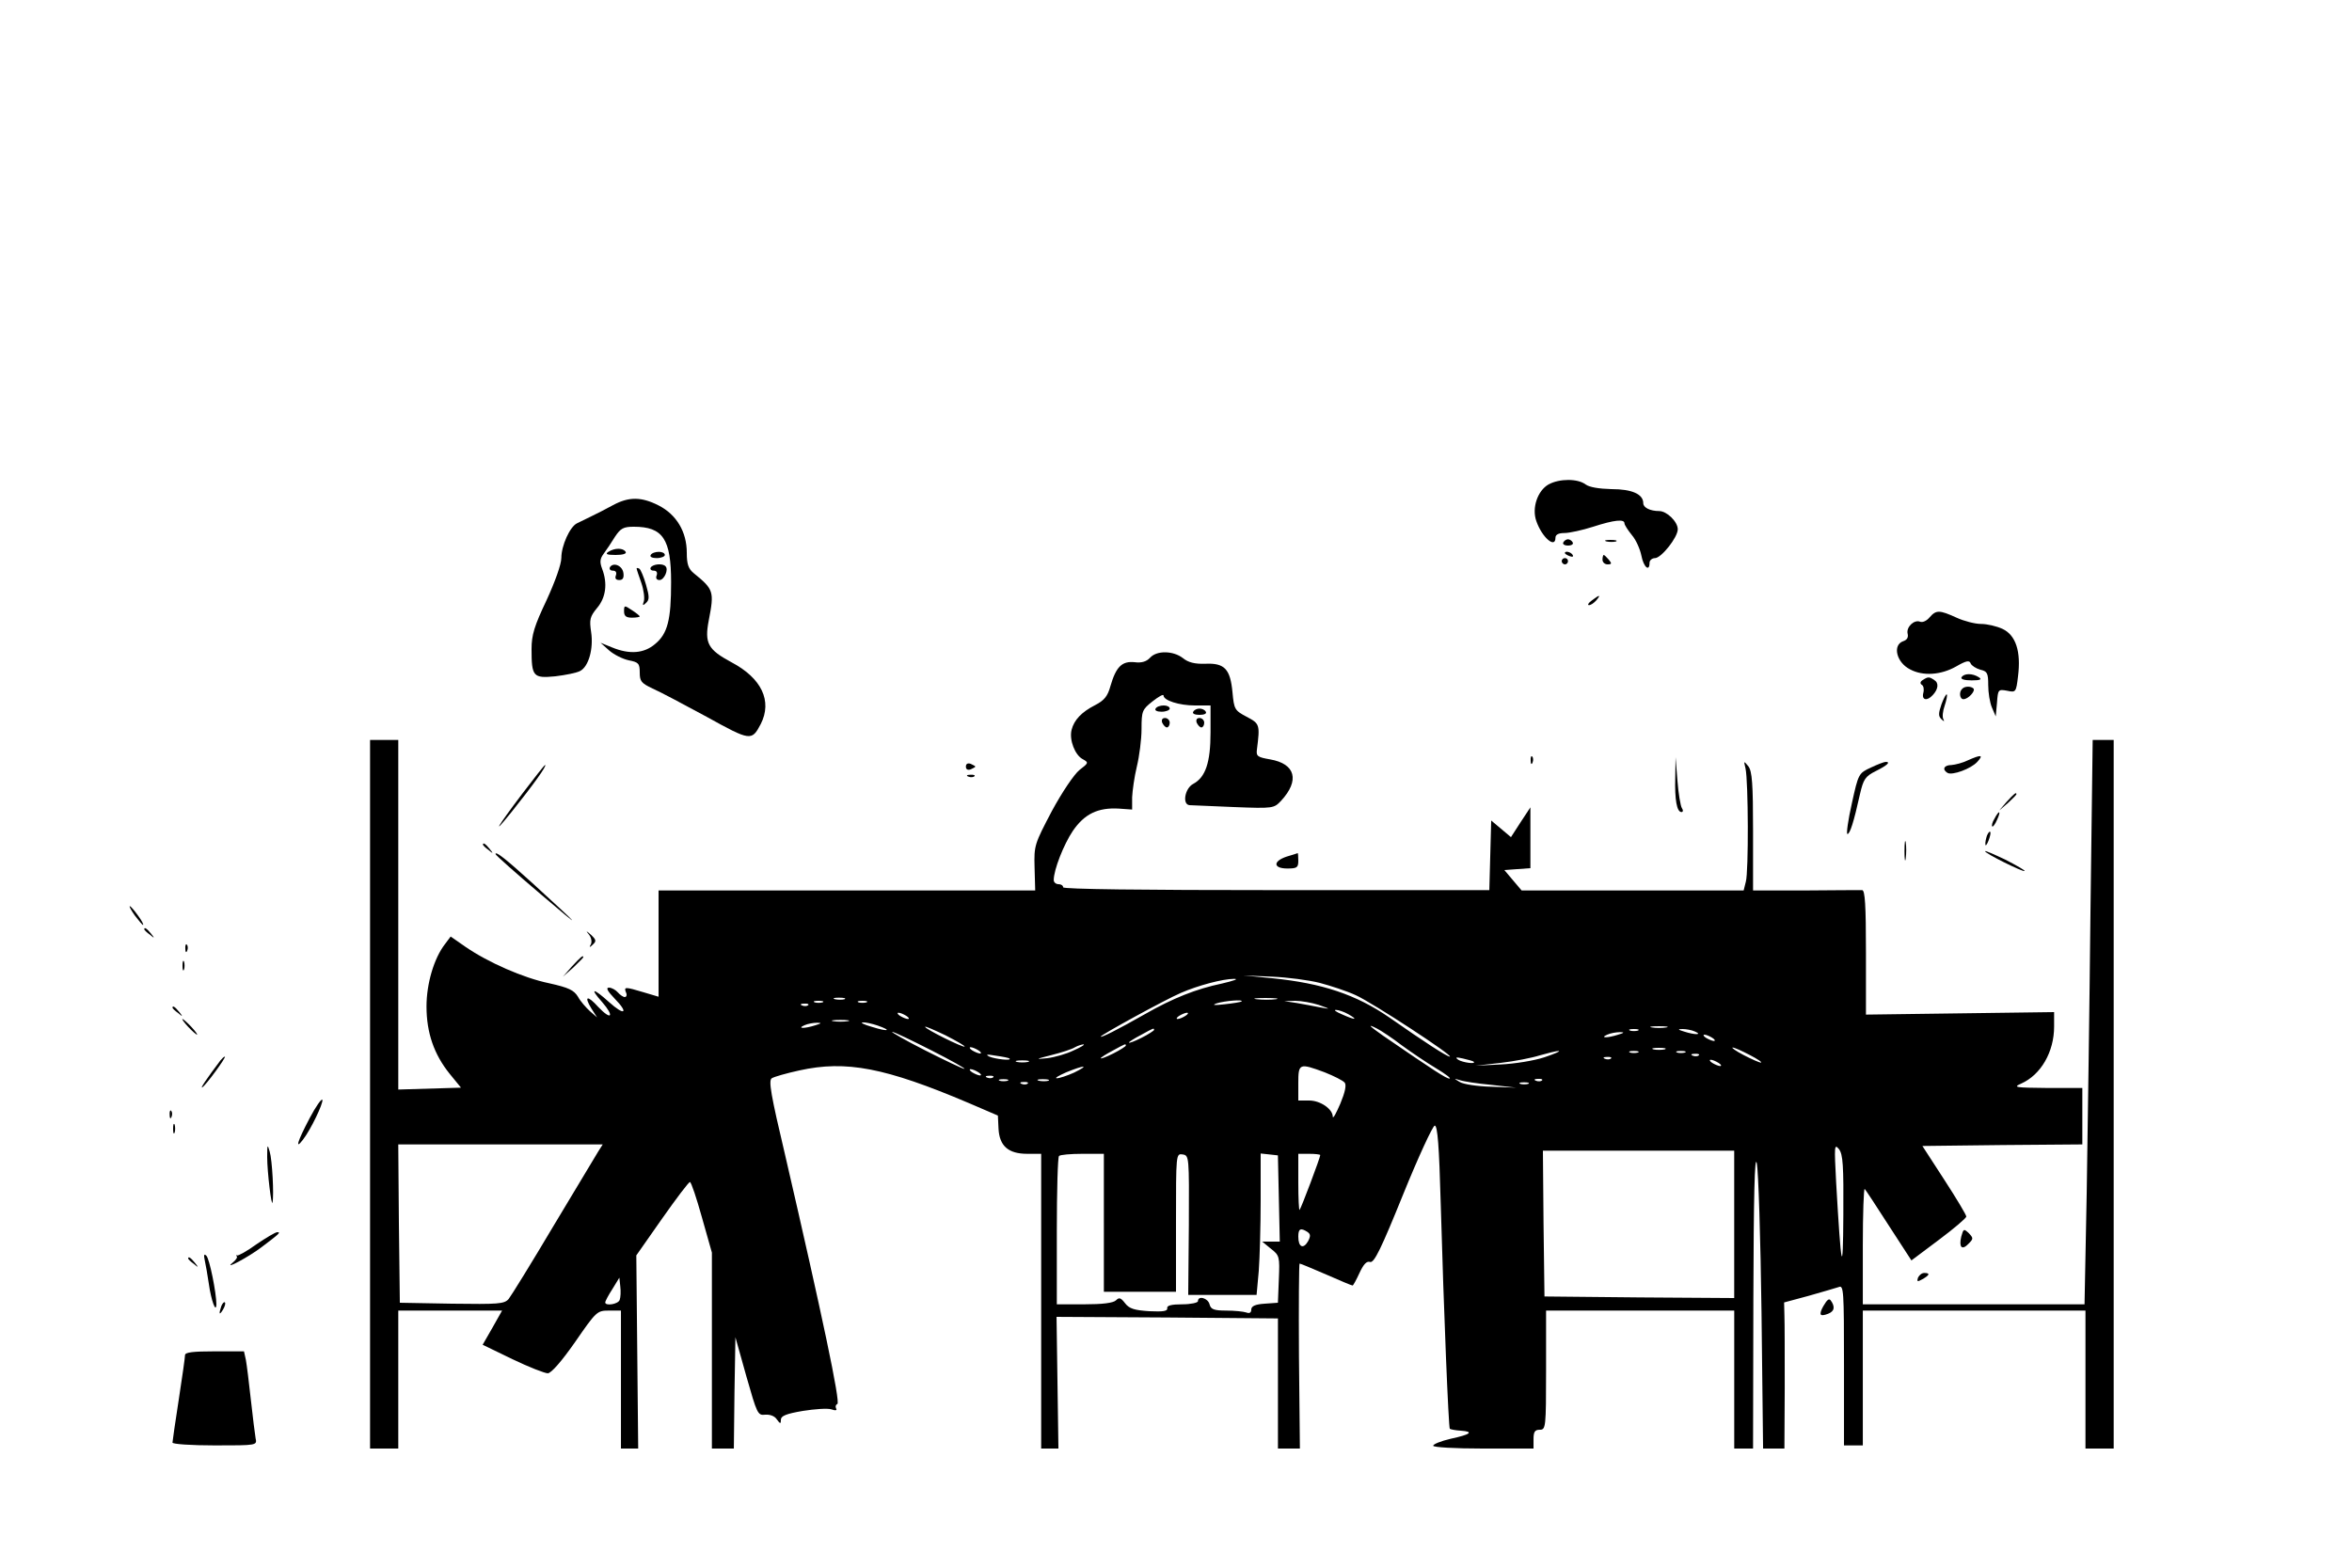 <?xml version="1.0" standalone="no"?>
<!DOCTYPE svg PUBLIC "-//W3C//DTD SVG 20010904//EN"
 "http://www.w3.org/TR/2001/REC-SVG-20010904/DTD/svg10.dtd">
<svg version="1.0" xmlns="http://www.w3.org/2000/svg"
 width="750pt" height="500pt" viewBox="0 0 750 500"
 preserveAspectRatio="xMidYMid meet">

<g transform="translate(0,500) scale(0.1,-0.1)"
fill="#000000" stroke="none">
<path d="M4938 3455 c-35 -20 -54 -75 -39 -117 18 -52 61 -89 61 -53 0 10 10
15 29 15 15 0 57 9 91 20 68 22 100 25 100 11 0 -5 11 -22 24 -38 13 -15 26
-45 30 -65 7 -37 26 -53 26 -23 0 8 8 15 18 15 20 1 72 66 72 92 0 24 -35 58
-59 58 -29 0 -51 11 -51 25 0 29 -36 45 -101 45 -40 1 -71 6 -83 15 -25 19
-83 19 -118 0z"/>
<path d="M1955 3389 c-22 -12 -53 -28 -70 -36 -16 -8 -37 -18 -45 -22 -23 -11
-50 -72 -50 -110 0 -21 -20 -76 -47 -135 -39 -82 -48 -111 -48 -156 0 -88 5
-94 76 -87 33 4 68 11 79 17 27 14 43 71 35 124 -6 40 -4 49 19 77 28 33 34
78 16 125 -8 21 -7 32 5 48 9 12 25 36 36 54 18 27 27 32 60 32 93 0 119 -39
119 -177 0 -120 -11 -164 -51 -197 -35 -30 -81 -34 -137 -11 l-37 15 28 -25
c15 -13 43 -27 62 -31 31 -6 35 -10 35 -39 0 -28 5 -34 41 -51 23 -10 100 -51
172 -90 141 -78 144 -78 173 -23 37 73 3 146 -94 197 -74 40 -86 60 -72 133
18 93 16 99 -48 151 -17 14 -22 29 -22 65 0 67 -33 122 -90 151 -55 28 -95 28
-145 1z"/>
<path d="M4985 3270 c-3 -5 3 -10 15 -10 12 0 18 5 15 10 -3 6 -10 10 -15 10
-5 0 -12 -4 -15 -10z"/>
<path d="M5123 3273 c9 -2 23 -2 30 0 6 3 -1 5 -18 5 -16 0 -22 -2 -12 -5z"/>
<path d="M1940 3240 c-11 -7 -5 -10 23 -10 23 0 36 4 32 10 -8 13 -35 13 -55
0z"/>
<path d="M2075 3230 c-4 -6 5 -10 19 -10 14 0 26 5 26 10 0 6 -9 10 -19 10
-11 0 -23 -4 -26 -10z"/>
<path d="M4990 3236 c0 -2 7 -7 16 -10 8 -3 12 -2 9 4 -6 10 -25 14 -25 6z"/>
<path d="M5110 3215 c0 -8 7 -15 16 -15 14 0 14 3 4 15 -7 8 -14 15 -16 15 -2
0 -4 -7 -4 -15z"/>
<path d="M4980 3210 c0 -5 5 -10 10 -10 6 0 10 5 10 10 0 6 -4 10 -10 10 -5 0
-10 -4 -10 -10z"/>
<path d="M1945 3191 c-3 -6 1 -11 9 -11 10 0 13 -6 10 -15 -4 -10 0 -15 11
-15 11 0 15 7 13 22 -3 24 -32 36 -43 19z"/>
<path d="M2075 3190 c-3 -5 1 -10 9 -10 10 0 13 -6 10 -15 -4 -9 0 -15 9 -15
15 0 30 34 19 44 -9 10 -40 7 -47 -4z"/>
<path d="M2030 3187 c0 -3 7 -23 15 -46 8 -23 11 -49 8 -59 -5 -13 -3 -15 7
-5 11 10 11 20 0 58 -7 25 -17 48 -21 51 -5 3 -9 3 -9 1z"/>
<path d="M5076 3085 c-11 -8 -15 -15 -9 -15 6 0 16 7 23 15 16 19 11 19 -14 0z"/>
<path d="M1990 3050 c0 -15 7 -20 25 -20 14 0 25 2 25 4 0 2 -11 11 -25 20
-24 16 -25 16 -25 -4z"/>
<path d="M6153 3031 c-9 -11 -22 -17 -30 -14 -19 8 -45 -17 -40 -38 3 -12 -2
-20 -14 -24 -35 -12 -22 -68 22 -90 41 -22 98 -18 146 9 33 19 43 21 47 10 3
-7 17 -16 31 -20 22 -5 25 -11 25 -49 0 -24 5 -56 12 -72 l12 -28 4 44 c3 42
4 43 32 38 28 -6 29 -5 35 46 10 79 -7 131 -49 151 -19 9 -50 16 -69 16 -19 0
-54 9 -78 20 -55 25 -65 25 -86 1z"/>
<path d="M3667 2902 c-11 -12 -27 -17 -49 -14 -40 4 -59 -14 -77 -76 -9 -33
-20 -46 -49 -61 -43 -22 -67 -47 -75 -79 -8 -32 11 -80 35 -93 20 -11 20 -12
-10 -35 -17 -14 -55 -70 -88 -131 -55 -105 -57 -109 -55 -180 l2 -73 -298 0
c-164 0 -434 0 -600 0 l-303 0 0 -170 0 -169 -47 14 c-60 18 -64 18 -57 0 4
-8 2 -15 -4 -15 -5 0 -15 7 -22 15 -7 8 -20 15 -28 15 -11 0 -5 -11 18 -35 46
-47 32 -56 -18 -11 -51 46 -63 46 -22 0 40 -46 30 -60 -12 -16 -35 39 -47 36
-22 -5 l18 -28 -23 20 c-12 11 -30 31 -38 46 -13 21 -29 29 -92 43 -82 17
-194 66 -268 117 l-46 32 -18 -24 c-35 -45 -59 -126 -59 -199 0 -84 24 -153
74 -215 l36 -44 -100 -3 -100 -3 0 558 0 557 -45 0 -45 0 0 -1130 0 -1130 45
0 45 0 0 220 0 220 166 0 165 0 -31 -55 -31 -54 95 -46 c52 -25 103 -45 113
-45 11 1 43 37 87 100 67 97 70 100 107 100 l39 0 0 -220 0 -220 28 0 27 0 -3
308 -3 308 82 117 c45 64 85 117 89 117 4 0 21 -51 38 -112 l32 -113 0 -312 0
-313 35 0 35 0 2 178 3 177 35 -125 c34 -119 36 -125 60 -122 15 1 30 -4 37
-15 11 -15 13 -15 13 -1 0 12 17 19 70 28 38 6 79 9 91 5 14 -5 19 -3 15 3 -3
6 -1 12 4 14 11 3 -49 286 -166 792 -46 194 -54 240 -43 247 8 5 47 16 88 25
149 33 274 9 540 -104 l93 -40 2 -42 c3 -55 31 -80 92 -80 l44 0 0 -470 0
-470 28 0 27 0 -3 210 -3 210 353 -2 353 -3 0 -208 0 -207 35 0 35 0 -3 295
c-1 162 0 295 2 295 3 0 41 -16 85 -35 43 -19 81 -35 84 -35 2 0 12 18 22 40
13 28 23 39 34 35 13 -3 35 42 105 215 49 121 95 220 101 220 9 0 14 -65 19
-247 10 -352 25 -715 29 -720 3 -2 18 -5 35 -6 43 -3 32 -12 -33 -26 -30 -7
-55 -17 -55 -22 0 -5 68 -9 160 -9 l160 0 0 30 c0 23 4 30 20 30 19 0 20 7 20
190 l0 190 300 0 300 0 0 -220 0 -220 30 0 30 0 1 478 c1 327 4 463 11 432 5
-25 12 -240 15 -477 l5 -433 34 0 34 0 1 193 c0 105 0 210 -1 233 l-1 40 78
21 c43 12 86 25 96 28 16 7 17 -9 17 -249 l0 -256 30 0 30 0 0 215 0 215 355
0 355 0 0 -220 0 -220 45 0 45 0 0 1130 0 1130 -34 0 -33 0 -7 -542 c-3 -299
-9 -704 -12 -900 l-7 -358 -353 0 -354 0 0 187 c0 102 3 184 6 181 3 -3 38
-56 77 -117 l72 -111 88 66 c48 36 87 69 87 74 0 5 -31 57 -70 117 l-70 108
255 3 255 2 0 90 0 90 -112 0 c-103 1 -110 2 -83 14 63 28 105 101 105 182 l0
46 -300 -4 -300 -4 0 198 c0 151 -3 198 -12 199 -7 0 -88 0 -180 -1 l-168 0 0
188 c0 153 -3 192 -15 208 -15 18 -15 18 -9 -7 9 -41 10 -330 1 -361 l-7 -28
-354 0 -354 0 -28 33 -27 32 41 3 42 3 0 97 0 97 -31 -47 -31 -48 -32 27 -31
26 -3 -111 -3 -111 -679 0 c-430 0 -680 3 -680 9 0 6 -7 10 -15 10 -8 0 -15 6
-15 13 0 33 32 114 61 157 37 54 80 75 147 71 l42 -3 0 39 c1 21 7 65 15 98 8
33 15 87 15 120 0 57 2 62 35 88 19 15 35 24 35 19 0 -16 50 -32 100 -32 l50
0 0 -86 c0 -96 -16 -143 -55 -164 -27 -14 -36 -66 -12 -68 6 0 70 -3 141 -6
127 -5 128 -4 151 20 60 65 46 118 -35 132 -40 7 -45 10 -42 32 10 79 9 82
-33 104 -38 20 -40 24 -45 78 -7 74 -25 94 -87 91 -33 -1 -54 4 -71 18 -31 24
-84 25 -105 1z m542 -1037 c34 -9 86 -26 114 -39 52 -23 316 -196 300 -196 -9
0 -80 46 -193 125 -106 73 -214 109 -373 125 l-92 9 91 -4 c49 -2 118 -11 153
-20z m-313 -2 c-81 -17 -155 -46 -246 -98 -86 -49 -140 -76 -140 -71 0 5 204
117 255 139 55 24 134 45 170 45 17 0 -1 -6 -39 -15z m-1203 -50 c-7 -2 -21
-2 -30 0 -10 3 -4 5 12 5 17 0 24 -2 18 -5z m1375 0 c-15 -2 -42 -2 -60 0 -18
2 -6 4 27 4 33 0 48 -2 33 -4z m-1445 -10 c-7 -2 -19 -2 -25 0 -7 3 -2 5 12 5
14 0 19 -2 13 -5z m140 0 c-7 -2 -19 -2 -25 0 -7 3 -2 5 12 5 14 0 19 -2 13
-5z m1196 3 c-2 -2 -26 -6 -54 -9 -34 -4 -42 -3 -25 3 25 8 87 13 79 6z m246
-11 c39 -14 39 -14 5 -8 -19 4 -53 10 -75 14 l-40 6 35 1 c19 0 53 -6 75 -13z
m-1628 -1 c-3 -3 -12 -4 -19 -1 -8 3 -5 6 6 6 11 1 17 -2 13 -5z m1723 -29
c33 -19 21 -19 -21 0 -19 8 -27 14 -19 14 8 0 26 -6 40 -14z m-1410 -5 c8 -5
11 -10 5 -10 -5 0 -17 5 -25 10 -8 5 -10 10 -5 10 6 0 17 -5 25 -10z m890 0
c-8 -5 -19 -10 -25 -10 -5 0 -3 5 5 10 8 5 20 10 25 10 6 0 3 -5 -5 -10z
m-1077 -17 c-13 -2 -33 -2 -45 0 -13 2 -3 4 22 4 25 0 35 -2 23 -4z m-103 -13
c-34 -11 -60 -11 -35 0 11 5 29 8 40 8 16 0 15 -2 -5 -8z m199 -1 c48 -17 32
-20 -19 -4 -25 7 -38 14 -29 14 9 1 30 -4 48 -10z m277 -67 c-5 -4 -126 56
-126 63 0 3 29 -10 65 -27 35 -18 63 -34 61 -36z m1394 4 c30 -22 79 -55 109
-73 30 -18 50 -33 43 -33 -10 0 -46 23 -212 137 -44 31 -52 39 -20 23 14 -7
50 -31 80 -54z m843 57 c-13 -2 -33 -2 -45 0 -13 2 -3 4 22 4 25 0 35 -2 23
-4z m-1633 -8 c0 -2 -18 -14 -40 -25 -22 -11 -40 -18 -40 -15 0 2 17 13 38 24
42 23 42 23 42 16z m1543 -2 c-7 -2 -19 -2 -25 0 -7 3 -2 5 12 5 14 0 19 -2
13 -5z m182 -3 c25 -11 -1 -11 -35 0 -20 6 -21 8 -5 8 11 0 29 -3 40 -8z
m-2435 -60 c63 -32 111 -59 105 -59 -5 0 -62 27 -125 59 -63 32 -110 59 -105
59 6 0 62 -27 125 -59z m2190 50 c-34 -11 -60 -11 -35 0 11 5 29 8 40 8 16 0
15 -2 -5 -8z m300 -10 c8 -5 11 -10 5 -10 -5 0 -17 5 -25 10 -8 5 -10 10 -5
10 6 0 17 -5 25 -10z m-2036 -40 c-22 -11 -60 -22 -85 -25 -39 -4 -37 -3 14
10 32 8 66 19 75 25 9 5 22 9 27 9 6 0 -8 -9 -31 -19z m166 15 c0 -2 -18 -14
-40 -25 -22 -11 -40 -18 -40 -15 0 2 17 13 38 24 42 23 42 23 42 16z m-470
-15 c8 -5 11 -10 5 -10 -5 0 -17 5 -25 10 -8 5 -10 10 -5 10 6 0 17 -5 25 -10z
m2188 3 c-10 -2 -26 -2 -35 0 -10 3 -2 5 17 5 19 0 27 -2 18 -5z m272 -18 c25
-13 41 -24 35 -24 -5 0 -30 11 -55 24 -25 13 -40 24 -35 24 6 0 30 -11 55 -24z
m-655 -7 c-33 -11 -96 -21 -140 -23 l-80 -4 80 9 c44 5 100 16 125 24 25 7 52
14 60 14 8 0 -12 -9 -45 -20z m298 15 c-7 -2 -19 -2 -25 0 -7 3 -2 5 12 5 14
0 19 -2 13 -5z m150 0 c-7 -2 -19 -2 -25 0 -7 3 -2 5 12 5 14 0 19 -2 13 -5z
m-2154 -19 c9 -8 -45 -2 -64 6 -14 7 -8 8 20 3 22 -3 42 -7 44 -9z m2198 10
c-3 -3 -12 -4 -19 -1 -8 3 -5 6 6 6 11 1 17 -2 13 -5z m-718 -20 c10 -9 -35
-3 -49 6 -11 8 -7 9 15 4 17 -4 32 -8 34 -10z m438 10 c-3 -3 -12 -4 -19 -1
-8 3 -5 6 6 6 11 1 17 -2 13 -5z m-1859 -11 c-10 -2 -26 -2 -35 0 -10 3 -2 5
17 5 19 0 27 -2 18 -5z m2202 -3 c8 -5 11 -10 5 -10 -5 0 -17 5 -25 10 -8 5
-10 10 -5 10 6 0 17 -5 25 -10z m-2055 -31 c-22 -10 -47 -18 -55 -18 -8 0 5 8
30 19 59 24 76 24 25 -1z m799 1 c30 -12 58 -26 64 -33 6 -8 1 -31 -14 -67
-13 -30 -23 -49 -24 -42 0 25 -40 52 -75 52 l-35 0 0 55 c0 64 3 65 84 35z
m-1104 0 c8 -5 11 -10 5 -10 -5 0 -17 5 -25 10 -8 5 -10 10 -5 10 6 0 17 -5
25 -10z m47 -16 c-3 -3 -12 -4 -19 -1 -8 3 -5 6 6 6 11 1 17 -2 13 -5z m46
-11 c-7 -2 -19 -2 -25 0 -7 3 -2 5 12 5 14 0 19 -2 13 -5z m130 0 c-7 -2 -21
-2 -30 0 -10 3 -4 5 12 5 17 0 24 -2 18 -5z m1412 -13 l80 -9 -80 3 c-44 1
-89 8 -100 15 -20 12 -20 12 0 6 11 -4 56 -11 100 -15z m162 14 c-3 -3 -12 -4
-19 -1 -8 3 -5 6 6 6 11 1 17 -2 13 -5z m-1640 -10 c-3 -3 -12 -4 -19 -1 -8 3
-5 6 6 6 11 1 17 -2 13 -5z m1596 -1 c-7 -2 -19 -2 -25 0 -7 3 -2 5 12 5 14 0
19 -2 13 -5z m-2965 -215 c-8 -13 -72 -120 -143 -238 -70 -118 -135 -223 -143
-233 -14 -16 -33 -17 -181 -15 l-166 3 -3 253 -2 252 326 0 326 0 -14 -22z
m3970 -203 c-1 -203 -7 -175 -23 105 -6 115 -6 123 9 105 13 -17 15 -52 14
-210z m-348 -30 l0 -235 -302 2 -303 3 -3 233 -2 232 305 0 305 0 0 -235z
m-2010 5 l0 -220 115 0 115 0 0 221 c0 219 0 220 21 217 21 -3 21 -6 20 -225
l-2 -223 109 0 109 0 7 77 c3 42 6 143 6 225 l0 149 28 -3 27 -3 3 -137 3
-138 -28 0 -28 0 28 -23 c27 -21 28 -25 25 -97 l-3 -75 -42 -3 c-31 -2 -43 -8
-43 -19 0 -10 -6 -13 -16 -9 -9 3 -37 6 -64 6 -39 0 -49 4 -53 20 -5 20 -37
29 -37 10 0 -5 -23 -10 -50 -10 -35 0 -49 -4 -48 -12 2 -10 -13 -12 -57 -10
-47 3 -64 8 -77 25 -14 18 -19 20 -29 10 -9 -9 -44 -13 -101 -13 l-88 0 0 233
c0 129 3 237 7 240 3 4 37 7 75 7 l68 0 0 -220z m690 216 c0 -8 -61 -170 -66
-175 -2 -2 -4 37 -4 87 l0 92 35 0 c19 0 35 -2 35 -4z m-41 -245 c10 -7 11
-13 2 -30 -15 -26 -31 -19 -31 15 0 25 7 29 29 15z m-2193 -217 c-5 -14 -46
-20 -46 -8 0 4 10 23 23 43 l22 36 3 -28 c2 -16 1 -35 -2 -43z"/>
<path d="M6255 2840 c-4 -6 9 -10 32 -10 28 0 34 3 23 10 -20 13 -47 13 -55 0z"/>
<path d="M6131 2831 c-8 -5 -9 -11 -3 -15 6 -3 8 -15 5 -26 -6 -23 12 -27 30
-7 18 19 20 39 5 48 -16 11 -20 11 -37 0z"/>
<path d="M6257 2803 c-11 -10 -8 -33 4 -33 15 0 39 26 32 34 -8 8 -28 8 -36
-1z"/>
<path d="M6191 2754 c-10 -29 -10 -38 -1 -47 9 -9 11 -9 7 -1 -4 7 -2 26 4 43
6 18 9 34 7 36 -2 3 -10 -12 -17 -31z"/>
<path d="M3685 2740 c-4 -6 5 -10 19 -10 14 0 26 5 26 10 0 6 -9 10 -19 10
-11 0 -23 -4 -26 -10z"/>
<path d="M3805 2730 c-4 -6 5 -10 20 -10 15 0 24 4 20 10 -3 6 -12 10 -20 10
-8 0 -17 -4 -20 -10z"/>
<path d="M3706 2695 c4 -8 10 -15 15 -15 5 0 9 7 9 15 0 8 -7 15 -15 15 -9 0
-12 -6 -9 -15z"/>
<path d="M3816 2695 c4 -8 10 -15 15 -15 5 0 9 7 9 15 0 8 -7 15 -15 15 -9 0
-12 -6 -9 -15z"/>
<path d="M4881 2574 c0 -11 3 -14 6 -6 3 7 2 16 -1 19 -3 4 -6 -2 -5 -13z"/>
<path d="M6275 2575 c-16 -8 -40 -14 -52 -15 -24 0 -31 -14 -13 -25 15 -9 75
13 95 35 21 23 13 24 -30 5z"/>
<path d="M5342 2520 c-2 -71 5 -110 20 -110 5 0 6 6 1 13 -4 6 -11 46 -14 87
l-6 75 -1 -65z"/>
<path d="M3080 2555 c0 -9 6 -12 15 -9 8 4 15 7 15 9 0 2 -7 5 -15 9 -9 3 -15
0 -15 -9z"/>
<path d="M5966 2552 c-39 -18 -40 -19 -61 -115 -12 -53 -18 -97 -14 -97 8 0
20 37 40 127 11 48 17 57 51 74 36 18 48 29 31 29 -5 0 -26 -8 -47 -18z"/>
<path d="M1665 2468 c-80 -106 -100 -140 -34 -58 68 85 115 150 107 150 -2 0
-35 -42 -73 -92z"/>
<path d="M3088 2523 c7 -3 16 -2 19 1 4 3 -2 6 -13 5 -11 0 -14 -3 -6 -6z"/>
<path d="M6399 2443 l-24 -28 28 24 c15 14 27 26 27 28 0 8 -8 1 -31 -24z"/>
<path d="M6360 2389 c-7 -11 -10 -23 -7 -25 2 -2 9 7 15 21 14 30 7 33 -8 4z"/>
<path d="M6336 2335 c-3 -9 -6 -22 -5 -28 0 -7 5 -1 10 12 5 13 8 26 5 28 -2
2 -6 -3 -10 -12z"/>
<path d="M6073 2285 c0 -27 2 -38 4 -22 2 15 2 37 0 50 -2 12 -4 0 -4 -28z"/>
<path d="M1540 2306 c0 -2 8 -10 18 -17 15 -13 16 -12 3 4 -13 16 -21 21 -21
13z"/>
<path d="M6330 2285 c0 -7 121 -67 126 -63 2 2 -26 18 -61 36 -36 17 -65 30
-65 27z"/>
<path d="M1580 2276 c0 -3 64 -60 143 -127 143 -122 135 -112 -27 36 -86 78
-116 101 -116 91z"/>
<path d="M4103 2268 c-45 -15 -43 -38 2 -38 31 0 35 3 35 25 0 14 -1 25 -2 24
-2 -1 -18 -6 -35 -11z"/>
<path d="M430 2080 c12 -16 24 -30 26 -30 3 0 -4 14 -16 30 -12 17 -24 30 -26
30 -3 0 4 -13 16 -30z"/>
<path d="M460 2036 c0 -2 8 -10 18 -17 15 -13 16 -12 3 4 -13 16 -21 21 -21
13z"/>
<path d="M1879 2018 c7 -9 9 -23 5 -30 -6 -10 -4 -11 7 0 11 10 10 15 -6 30
-17 15 -18 15 -6 0z"/>
<path d="M591 1974 c0 -11 3 -14 6 -6 3 7 2 16 -1 19 -3 4 -6 -2 -5 -13z"/>
<path d="M1824 1918 l-29 -33 33 29 c17 17 32 31 32 33 0 8 -8 1 -36 -29z"/>
<path d="M582 1920 c0 -14 2 -19 5 -12 2 6 2 18 0 25 -3 6 -5 1 -5 -13z"/>
<path d="M550 1786 c0 -2 8 -10 18 -17 15 -13 16 -12 3 4 -13 16 -21 21 -21
13z"/>
<path d="M600 1725 c13 -14 26 -25 28 -25 3 0 -5 11 -18 25 -13 14 -26 25 -28
25 -3 0 5 -11 18 -25z"/>
<path d="M703 1618 c-43 -57 -66 -91 -58 -86 12 7 78 98 72 98 -3 0 -9 -6 -14
-12z"/>
<path d="M987 1433 c-39 -74 -47 -102 -21 -68 25 32 65 116 62 127 -2 6 -21
-21 -41 -59z"/>
<path d="M541 1444 c0 -11 3 -14 6 -6 3 7 2 16 -1 19 -3 4 -6 -2 -5 -13z"/>
<path d="M552 1400 c0 -14 2 -19 5 -12 2 6 2 18 0 25 -3 6 -5 1 -5 -13z"/>
<path d="M852 1310 c0 -48 14 -162 17 -145 5 23 -1 136 -9 162 -7 25 -8 23 -8
-17z"/>
<path d="M6254 1056 c-8 -34 2 -45 23 -23 16 16 16 18 1 34 -16 15 -17 14 -24
-11z"/>
<path d="M817 1031 c-30 -22 -58 -37 -61 -35 -3 2 -4 1 -1 -3 3 -3 -3 -12 -13
-20 -33 -27 53 19 93 50 57 43 61 47 49 47 -6 0 -36 -18 -67 -39z"/>
<path d="M653 980 c3 -14 9 -47 13 -75 7 -51 23 -96 24 -65 0 36 -22 146 -32
155 -7 7 -9 3 -5 -15z"/>
<path d="M600 986 c0 -2 8 -10 18 -17 15 -13 16 -12 3 4 -13 16 -21 21 -21 13z"/>
<path d="M6116 925 c-4 -13 -2 -14 14 -5 23 13 26 20 6 20 -8 0 -16 -7 -20
-15z"/>
<path d="M5823 848 c-5 -7 -13 -20 -16 -29 -4 -13 -1 -16 14 -12 25 7 32 19
21 39 -7 12 -10 13 -19 2z"/>
<path d="M706 835 c-9 -26 -7 -32 5 -12 6 10 9 21 6 23 -2 3 -7 -2 -11 -11z"/>
<path d="M590 678 c0 -7 -9 -71 -20 -142 -11 -71 -20 -133 -20 -137 0 -5 61
-9 135 -9 135 0 135 0 130 23 -2 12 -9 67 -15 122 -6 55 -13 112 -16 128 l-6
27 -94 0 c-68 0 -94 -3 -94 -12z"/>
</g>
</svg>
